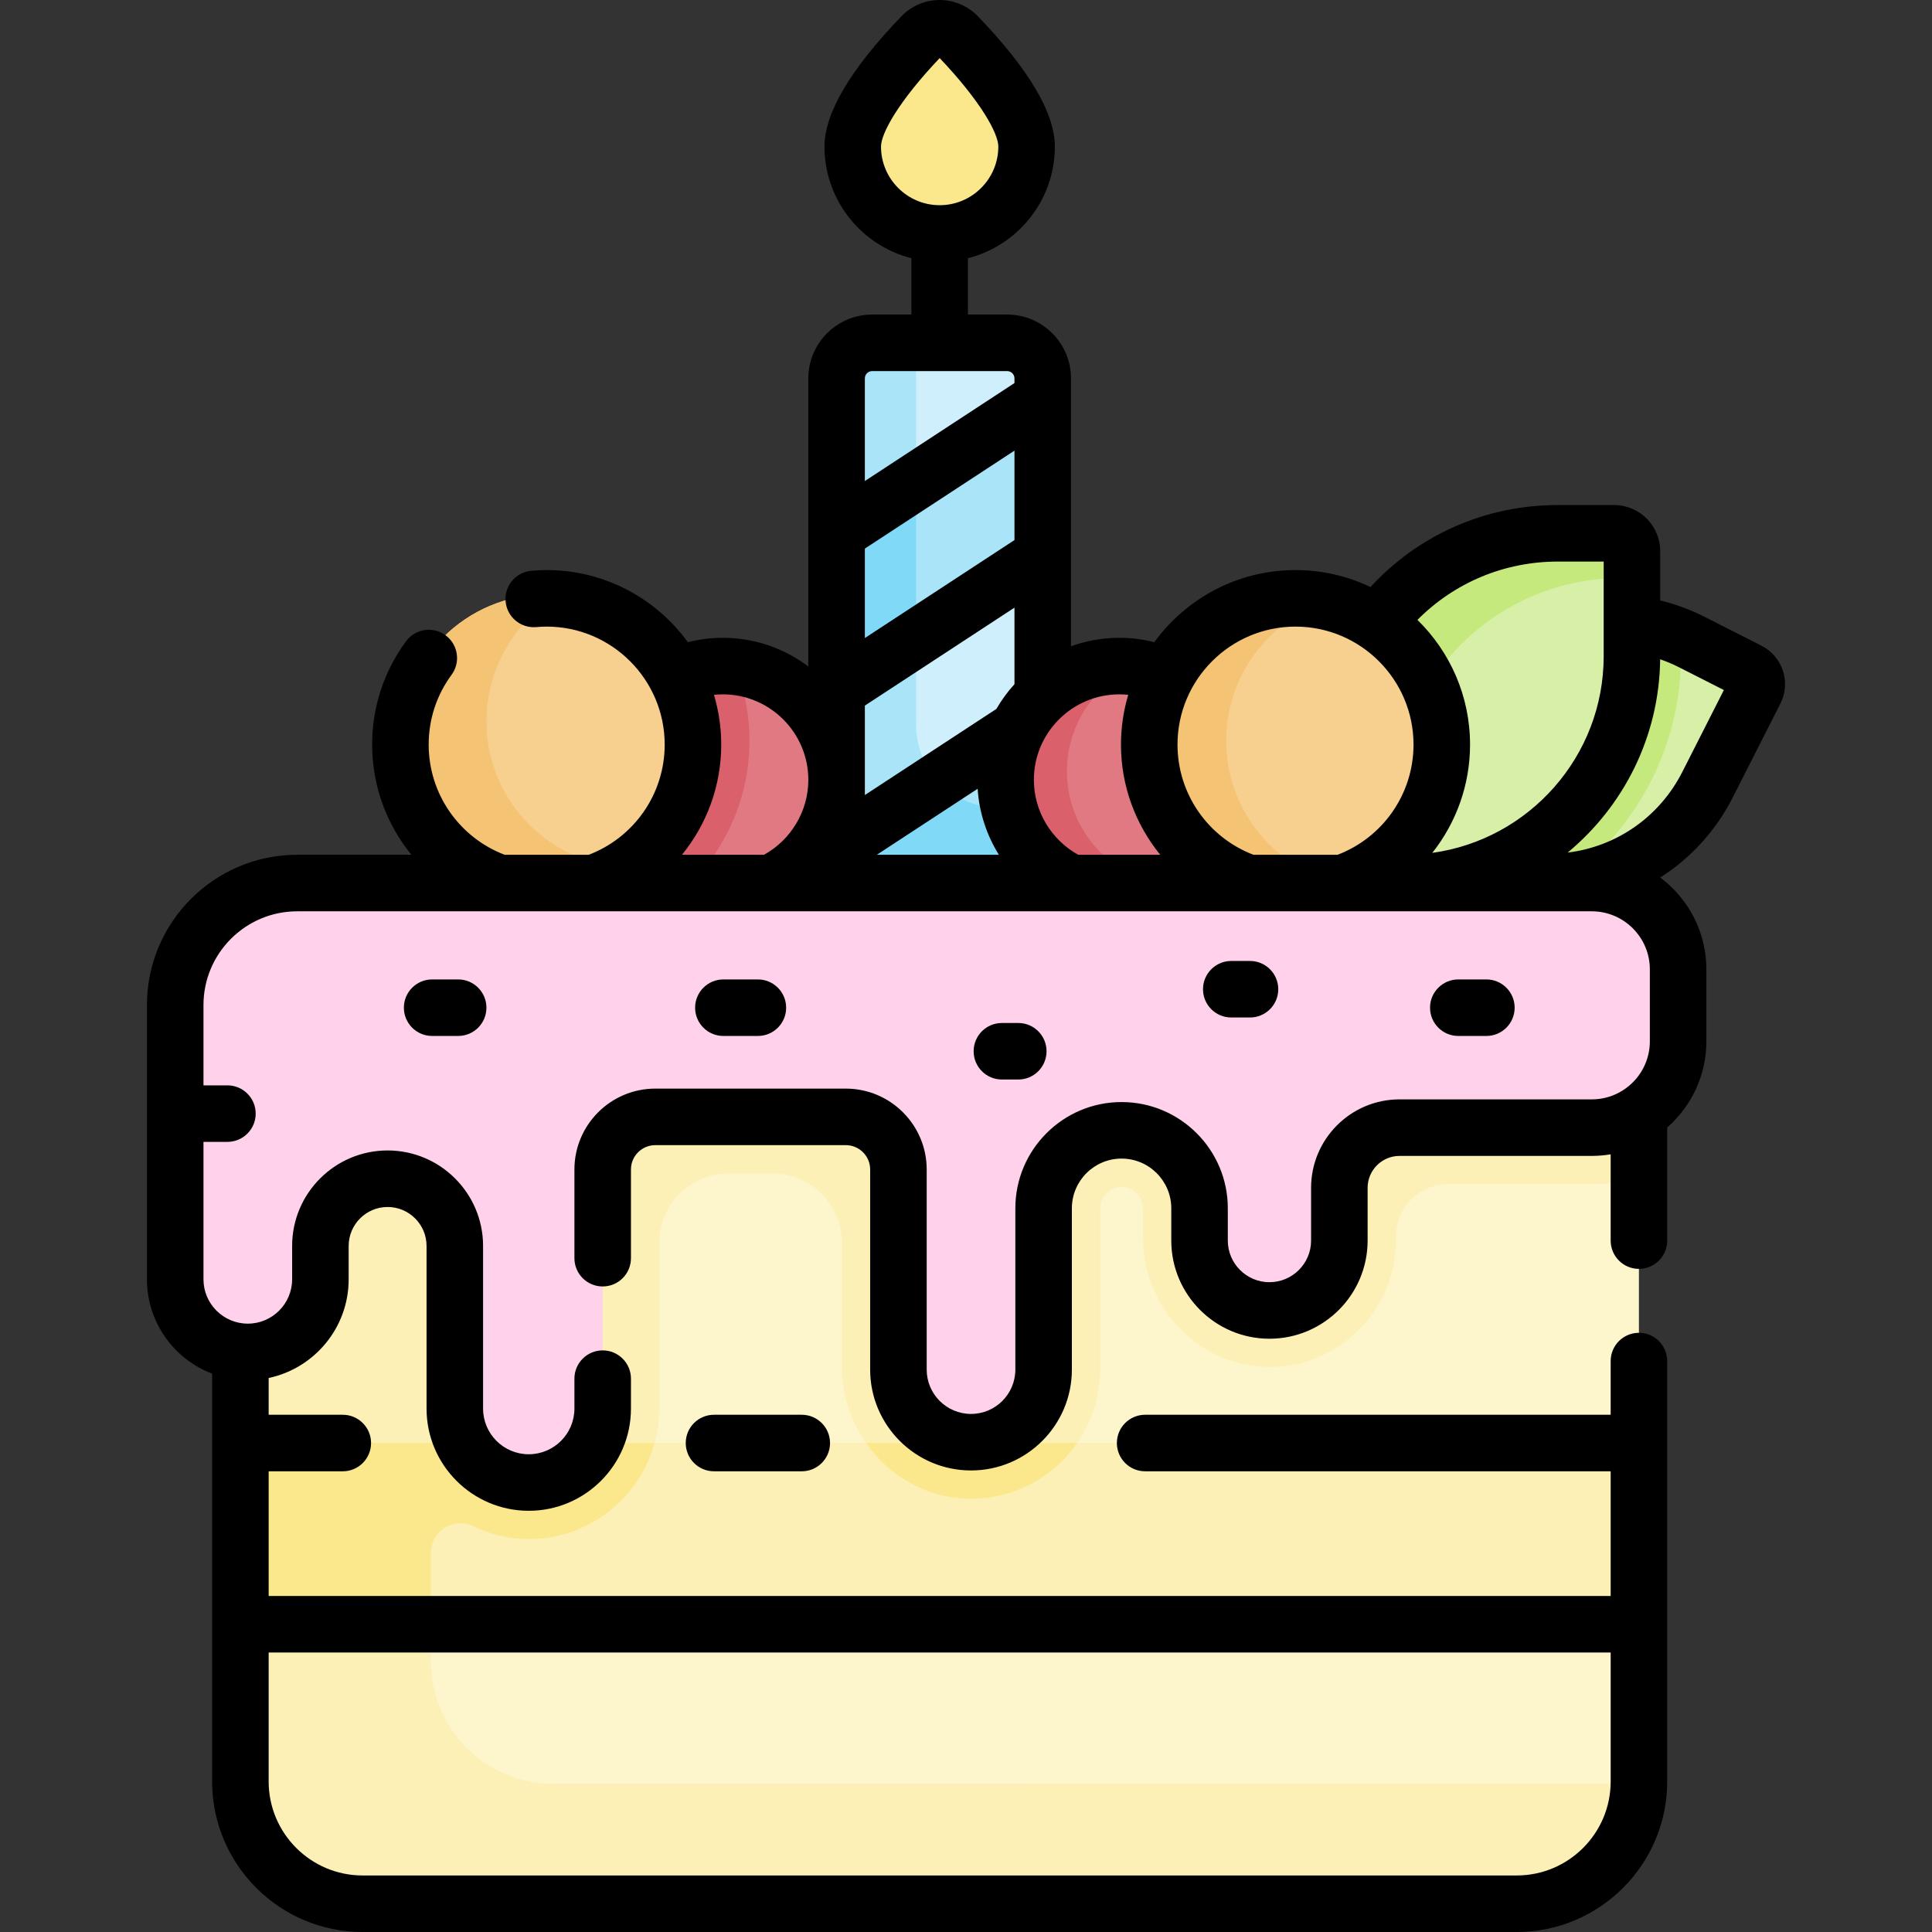 <svg id="Capa_1" enable-background="new 0 0 512.637 512.637" height="512" viewBox="0 0 512.637 512.637" width="512" xmlns="http://www.w3.org/2000/svg"><rect x="0" y="0" width="512.637" height="512.637" fill="#333333" stroke="none"/><g><g><g fill="#f2b2de"><circle cx="276.681" cy="231.264" r="20.757"/><circle cx="218.115" cy="231.264" r="23.175"/><circle cx="166.727" cy="232.56" r="23.78"/><circle cx="319.204" cy="231.264" r="26.61"/></g><circle cx="383.193" cy="230.21" fill="#c5e97d" r="29.672"/><path d="m393.683 231c22.378 8.959 48.288-.497 59.404-22.404l12.626-24.881c.985-1.941.21-4.312-1.731-5.297l-15.069-7.647c-5.124-2.6-10.5-4.169-15.892-4.792l-39.338-7.268-43.341 54.609z" fill="#d8efa7"/><path d="m446.029 169.427c-4.239-1.805-8.62-2.94-13.008-3.447l-39.338-7.268-43.341 54.609 43.341 17.679c6.795 2.72 13.914 3.733 20.846 3.225 19.015-13.231 31.492-35.233 31.492-60.104z" fill="#c5e97d"/><path d="m348.729 235.862 24.105-1.553c33.24 0 60.187-26.947 60.187-60.187v-27.877c0-2.615-2.12-4.735-4.735-4.735h-14.936c-19.583 0-36.976 9.358-47.967 23.841l-32.02 43.747z" fill="#d8efa7"/><path d="m350.235 220.949 32.02-43.747c10.991-14.483 28.383-23.841 47.967-23.841h2.799v-7.117c0-2.615-2.12-4.735-4.735-4.735h-14.936c-19.583 0-36.976 9.358-47.967 23.841l-32.02 43.747 15.365 26.764 9.708-.626z" fill="#c5e97d"/><g><path d="m434.871 278.935v193.78c0 17.9-14.51 32.42-32.42 32.42h-306.24c-17.91 0-32.42-14.52-32.42-32.42v-193.78z" fill="#fdf5cb"/></g><path d="m337.417 362.713c18.232-.311 32.967-15.238 32.967-33.543v-1.094c0-7.659 6.209-13.868 13.868-13.868h38.115c4.381 0 8.586-.756 12.504-2.129v-33.145h-320.524-8.102-42.454v193.78c0 17.9 14.51 32.42 32.42 32.42h306.24c17.712 0 32.098-14.211 32.414-31.838l-288.098.008c-17.91 0-32.42-14.52-32.42-32.42v-28.91c0-5.792 6.063-9.528 11.271-6.994 4.627 2.251 9.813 3.483 15.281 3.389 18.813-.32 34.02-15.725 34.02-34.613v-43.973c0-10.177 8.25-18.428 18.428-18.428h11.616c10.177 0 18.428 8.25 18.428 18.428v32.947c0 19.169 15.687 35.265 34.853 34.939 18.62-.317 33.669-15.562 33.669-34.256v-42.605c0-2.89 2.072-5.47 4.939-5.838 3.468-.445 6.437 2.257 6.437 5.64v7.892c-.001 18.771 15.36 34.531 34.128 34.211z" fill="#fcf0b6"/><g id="XMLID_148_"><g><path d="m434.871 382.895v48.09h-370.44-.64v-48.09z" fill="#fcf0b6"/></g></g><g fill="#fbe88c"><path d="m229.787 382.895c6.327 9.028 16.737 14.974 28.456 14.774 11.414-.194 21.48-6.004 27.566-14.774z"/><path d="m114.347 430.985v-19.01c0-5.792 6.063-9.528 11.271-6.994 4.627 2.251 9.813 3.483 15.281 3.389 15.663-.267 28.817-10.992 32.786-25.475h-109.894v48.09h.64z"/></g><g><path d="m276.681 100.405v184.89h-54.7v-184.89c0-5.21 4.23-9.44 9.44-9.44h35.82c5.21 0 9.44 4.23 9.44 9.44z" fill="#cfeffc"/></g><path d="m276.681 188.595v96.7h-54.7v-60.46l48.06-31.47z" fill="#a9e4f9"/><path d="m264.98 214.309c-12.098 0-21.906-9.808-21.906-21.906v-93.557c0-3.294 1.693-6.192 4.253-7.881h-15.907c-5.214 0-9.44 4.226-9.44 9.44v113.904 70.986h54.7v-1.559-69.427z" fill="#a9e4f9"/><path d="m248.861 207.233-26.881 17.602v60.46h54.7v-1.559-69.427h-11.7c-6.377 0-12.115-2.727-16.119-7.076z" fill="#81d9f8"/><circle cx="296.293" cy="205.45" fill="#e17983" r="30.412"/><path d="m283.1 204.654c0-13.308 8.563-24.615 20.467-28.74-2.328-.571-4.77-.875-7.274-.875-16.796 0-30.412 13.616-30.412 30.412s13.616 30.412 30.412 30.412c3.488 0 6.836-.595 9.956-1.676-13.288-3.258-23.149-15.241-23.149-29.533z" fill="#da606c"/><circle cx="193.332" cy="209.098" fill="#e17983" r="30.412"/><circle cx="343.75" cy="196.536" fill="#f7cf8f" r="38.813"/><path d="m325.346 196.536c0-17.903 12.139-32.972 28.622-37.454-3.253-.884-6.686-1.359-10.219-1.359-21.436 0-38.813 17.377-38.813 38.813s17.377 38.813 38.813 38.813c3.533 0 6.952-.481 10.205-1.365-16.483-4.482-28.608-19.545-28.608-37.448z" fill="#f5c374"/><path d="m162.92 209.098c0 12.301 7.307 22.888 17.813 27.678 11.114-9.865 18.137-24.244 18.137-40.239 0-6.214-1.099-12.192-3.046-17.75-.832-.068-1.643-.101-2.492-.101-16.796 0-30.412 13.616-30.412 30.412z" fill="#da606c"/><circle cx="145.057" cy="196.536" fill="#f7cf8f" r="38.813"/><path d="m129.069 191.397c0-14.305 7.758-26.804 19.277-33.536-1.081-.09-2.185-.137-3.289-.137-21.436 0-38.813 17.377-38.813 38.813s17.377 38.813 38.813 38.813c7.131 0 13.827-1.932 19.57-5.287-19.901-1.666-35.558-18.335-35.558-38.666z" fill="#f5c374"/><g><path d="m46.491 266.679v72.778c0 10.638 8.624 19.261 19.261 19.261 10.638 0 19.261-8.624 19.261-19.261v-8.86c0-9.85 7.985-17.834 17.834-17.834 9.85 0 17.834 7.985 17.834 17.834v43.159c0 10.835 8.783 19.618 19.618 19.618 10.835 0 19.618-8.783 19.618-19.618v-63.448c0-7.706 6.247-13.954 13.954-13.954h50.564c7.706 0 13.954 6.247 13.954 13.954v53.104c0 10.638 8.624 19.261 19.261 19.261 10.638 0 19.261-8.624 19.261-19.261v-42.802c0-11.426 9.262-20.688 20.688-20.688 11.426 0 20.688 9.262 20.688 20.688v8.561c0 10.244 8.304 18.548 18.548 18.548 10.244 0 18.548-8.304 18.548-18.548v-13.992c0-8.82 7.15-15.97 15.97-15.97h51.013c12.649 0 22.903-10.254 22.903-22.903v-19.094c0-12.649-10.254-22.903-22.903-22.903h-343.504c-17.878 0-32.371 14.492-32.371 32.37z" fill="#ffd1eb"/><path d="m272.394 38.885c0 12.737-10.326 23.063-23.063 23.063s-23.063-10.326-23.063-23.063c0-9.026 11.581-22.364 18.33-29.371 2.586-2.685 6.88-2.685 9.466 0 6.749 7.006 18.33 20.345 18.33 29.371z" fill="#fbe88c"/><g><g id="XMLID_127_"><g><path d="m276.681 105.695v41.66l-54.7 35.82v-41.67z" fill="#a9e4f9"/></g></g></g><path d="m243.074 127.695-21.093 13.81v41.67l21.093-13.813z" fill="#81d9f8"/></g></g><g><path d="m189.454 375.394c-4.142 0-7.5 3.358-7.5 7.5s3.358 7.5 7.5 7.5h23.285c4.142 0 7.5-3.358 7.5-7.5s-3.358-7.5-7.5-7.5z"/><path d="m114.664 259.882c-4.142 0-7.5 3.358-7.5 7.5s3.358 7.5 7.5 7.5h6.905c4.142 0 7.5-3.358 7.5-7.5s-3.358-7.5-7.5-7.5z"/><path d="m201.097 274.882c4.142 0 7.5-3.358 7.5-7.5s-3.358-7.5-7.5-7.5h-9.156c-4.142 0-7.5 3.358-7.5 7.5s3.358 7.5 7.5 7.5z"/><path d="m270.191 286.439c4.142 0 7.5-3.358 7.5-7.5s-3.358-7.5-7.5-7.5h-4.347c-4.142 0-7.5 3.358-7.5 7.5s3.358 7.5 7.5 7.5z"/><path d="m331.673 269.982c4.142 0 7.5-3.358 7.5-7.5s-3.358-7.5-7.5-7.5h-4.968c-4.142 0-7.5 3.358-7.5 7.5s3.358 7.5 7.5 7.5z"/><path d="m394.397 274.882c4.142 0 7.5-3.358 7.5-7.5s-3.358-7.5-7.5-7.5h-7.452c-4.142 0-7.5 3.358-7.5 7.5s3.358 7.5 7.5 7.5z"/><path d="m473.074 177.975c-.949-2.905-2.972-5.266-5.697-6.649l-15.069-7.646c-3.776-1.916-7.722-3.368-11.787-4.359v-13.076c0-6.746-5.489-12.235-12.235-12.235h-14.936c-19.139 0-36.916 7.856-49.707 21.753-6.031-2.881-12.776-4.498-19.894-4.498-15.389 0-29.041 7.552-37.467 19.137-3.013-.766-6.11-1.164-9.269-1.164-4.504 0-8.825.797-12.833 2.253v-71.085c0-9.342-7.6-16.942-16.942-16.942h-10.407v-14.95c13.238-3.352 23.063-15.364 23.063-29.629 0-8.869-6.873-20.501-20.429-34.575-2.638-2.739-6.332-4.31-10.134-4.31s-7.496 1.571-10.135 4.31c-13.555 14.073-20.428 25.706-20.428 34.575 0 14.265 9.825 26.276 23.063 29.629v14.95h-10.407c-9.342 0-16.942 7.6-16.942 16.942v76.449c-6.316-4.777-14.176-7.617-22.688-7.617-3.159 0-6.257.397-9.269 1.164-8.426-11.585-22.078-19.137-37.467-19.137-1.299 0-2.633.062-4.08.188-4.126.36-7.18 3.997-6.82 8.124s4.005 7.177 8.124 6.82c1.009-.088 1.917-.131 2.776-.131 17.266 0 31.313 14.047 31.313 31.313 0 13.023-8.062 24.618-20.158 29.231h-22.31c-12.096-4.613-20.158-16.208-20.158-29.231 0-6.719 2.1-13.126 6.074-18.527 2.455-3.336 1.739-8.031-1.597-10.486-3.336-2.454-8.031-1.74-10.486 1.597-5.882 7.995-8.991 17.476-8.991 27.416 0 10.92 3.842 21.159 10.417 29.231h-30.3c-21.985 0-39.871 17.886-39.871 39.871v72.778c0 11.424 7.198 21.194 17.295 25.026v108.225c0 22.016 17.911 39.927 39.927 39.927h306.235c22.016 0 39.927-17.911 39.927-39.927v-111.563c0-4.142-3.358-7.5-7.5-7.5s-7.5 3.358-7.5 7.5v14.247h-123.523c-4.142 0-7.5 3.358-7.5 7.5s3.358 7.5 7.5 7.5h123.523v33.087h-356.089v-33.087h19.671c4.142 0 7.5-3.358 7.5-7.5s-3.358-7.5-7.5-7.5h-19.671v-9.755c12.11-2.557 21.228-13.323 21.228-26.182v-8.86c0-5.698 4.636-10.334 10.334-10.334s10.334 4.636 10.334 10.334v43.159c0 14.953 12.165 27.118 27.118 27.118s27.118-12.165 27.118-27.118v-7.944c0-4.142-3.358-7.5-7.5-7.5s-7.5 3.358-7.5 7.5v7.944c0 6.682-5.436 12.118-12.118 12.118s-12.118-5.436-12.118-12.118v-43.159c0-13.969-11.365-25.334-25.334-25.334s-25.334 11.365-25.334 25.334v8.86c0 6.485-5.276 11.761-11.761 11.761s-11.761-5.276-11.761-11.761v-36.47h6.354c4.142 0 7.5-3.358 7.5-7.5s-3.358-7.5-7.5-7.5h-6.354v-21.308c0-13.714 11.157-24.871 24.871-24.871h343.505c8.493 0 15.403 6.91 15.403 15.403v19.094c0 8.493-6.91 15.403-15.403 15.403h-51.013c-12.941 0-23.47 10.528-23.47 23.47v13.992c0 6.092-4.956 11.048-11.048 11.048s-11.048-4.956-11.048-11.048v-8.561c0-15.543-12.645-28.188-28.188-28.188-15.542 0-28.188 12.645-28.188 28.188v42.803c0 6.485-5.276 11.761-11.762 11.761-6.485 0-11.761-5.276-11.761-11.761v-53.104c0-11.83-9.625-21.454-21.454-21.454h-50.564c-11.83 0-21.454 9.624-21.454 21.454v23.542c0 4.142 3.358 7.5 7.5 7.5s7.5-3.358 7.5-7.5v-23.542c0-3.559 2.895-6.454 6.454-6.454h50.564c3.559 0 6.454 2.895 6.454 6.454v53.104c0 14.756 12.005 26.761 26.761 26.761s26.761-12.005 26.761-26.761v-42.802c0-7.272 5.916-13.188 13.188-13.188s13.188 5.916 13.188 13.188v8.561c0 14.363 11.685 26.048 26.048 26.048s26.048-11.685 26.048-26.048v-13.992c0-4.67 3.799-8.47 8.47-8.47h51.013c1.706 0 3.378-.148 5.008-.42v22.896c0 4.142 3.358 7.5 7.5 7.5s7.5-3.358 7.5-7.5v-30.017c6.364-5.577 10.395-13.755 10.395-22.862v-19.094c0-9.961-4.815-18.818-12.24-24.366 8.141-5.197 14.796-12.491 19.246-21.26l12.625-24.88c1.383-2.726 1.622-5.827.673-8.731zm-239.306-139.09c0-3.569 4.819-12.172 15.563-23.47 10.744 11.298 15.563 19.901 15.563 23.47 0 8.581-6.981 15.562-15.563 15.562s-15.563-6.981-15.563-15.562zm193.607 399.596v34.229c0 13.745-11.182 24.927-24.927 24.927h-306.235c-13.745 0-24.927-11.182-24.927-24.927v-34.229zm-14.024-289.472h12.17v25.112c0 26.603-19.824 48.651-45.473 52.181 6.326-7.994 10.014-18.031 10.014-28.725 0-12.958-5.356-24.683-13.962-33.097 9.833-9.893 23.052-15.471 37.251-15.471zm-69.601 17.255c17.266 0 31.313 14.047 31.313 31.313 0 13.023-8.062 24.618-20.158 29.231h-22.309c-12.096-4.613-20.158-16.208-20.158-29.231-.001-17.266 14.046-31.313 31.312-31.313zm-44.381 18.095c-1.251 4.191-1.932 8.625-1.932 13.218 0 10.922 3.846 21.159 10.423 29.231h-21.76c-7.199-3.963-11.774-11.606-11.774-19.884 0-12.51 10.178-22.687 22.688-22.687.791 0 1.576.042 2.355.122zm-34.987 3.746-34.9 22.851v-23.732l39.698-25.992v20.311c-1.826 2.001-3.433 4.203-4.798 6.562zm4.798-44.803-39.698 25.993v-23.732l39.698-25.992zm-9.772 65.989c.4 6.296 2.388 12.298 5.637 17.517h-32.391zm-27.984-110.828h35.813c1.071 0 1.942.872 1.942 1.942v1.236l-39.698 25.993v-27.229c.001-1.071.872-1.942 1.943-1.942zm-40.054 99.114c0-4.592-.682-9.026-1.932-13.218.778-.08 1.564-.122 2.356-.122 12.51 0 22.688 10.177 22.688 22.687 0 8.279-4.576 15.921-11.775 19.884h-21.757c6.576-8.072 10.42-18.31 10.42-29.231zm255.03 7.221c-6.204 12.225-17.765 19.895-30.436 21.422 14.793-12.261 24.299-30.676 24.542-51.29 1.709.591 3.383 1.298 5.014 2.126l11.895 6.036z"/></g></g></svg>
